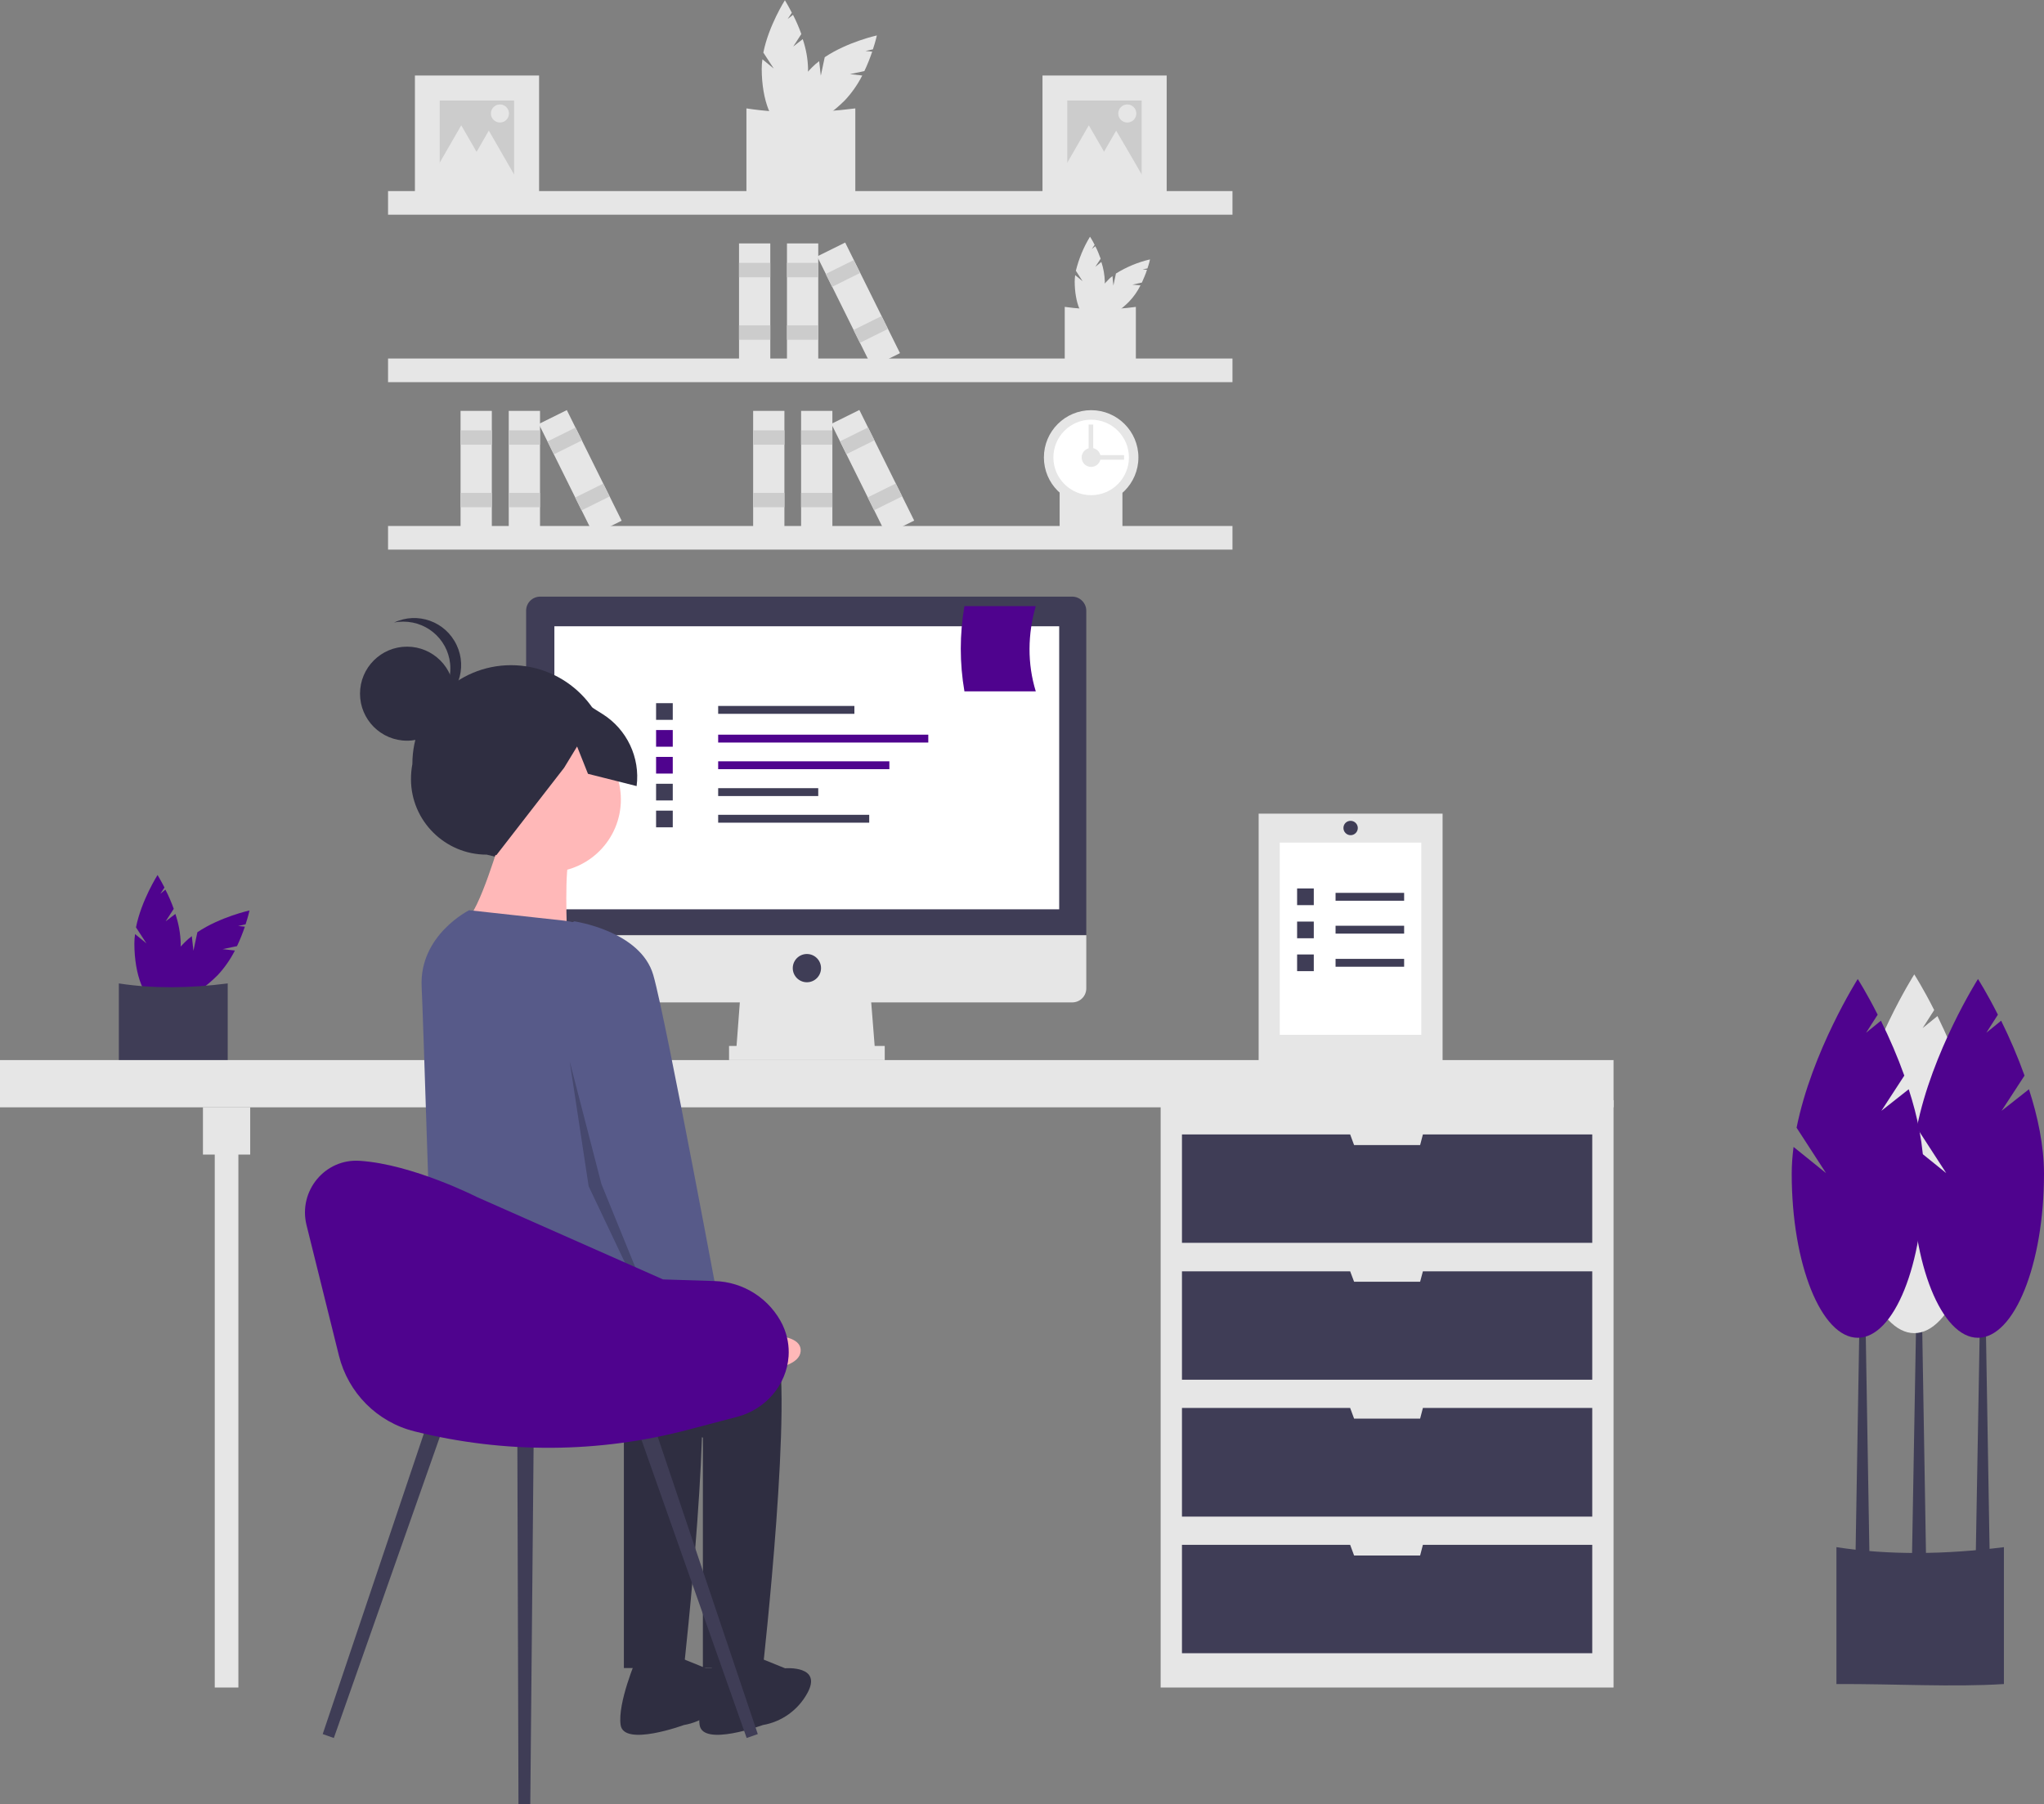 <?xml version="1.0" encoding="utf-8"?>
<!-- Generator: Adobe Illustrator 23.0.1, SVG Export Plug-In . SVG Version: 6.00 Build 0)  -->
<svg version="1.1" id="ea61258a-e793-48f7-8624-3c5ca462ffd9"
	 xmlns="http://www.w3.org/2000/svg" xmlns:xlink="http://www.w3.org/1999/xlink" x="0px" y="0px" viewBox="0 0 882.3 779"
	 style="enable-background:new 0 0 882.3 779;" xml:space="preserve">
<rect x="0" y="0" width="882.3" height="779" fill="#808080" stroke="none"/>
<style type="text/css">
	.st0{fill:#E6E6E6;}
	.st1{fill:#FFFFFF;}
	.st2{fill:#CCCCCC;}
	.st3{fill:#4F038E;}
	.st4{fill:#3F3D56;}
	.st5{fill:#2F2E41;}
	.st6{fill:#FFB8B8;}
	.st7{fill:#575A89;}
	.st8{opacity:0.2;enable-background:new    ;}
</style>
<title>remotely</title>
<path class="st0" d="M342.4,20.1l3.5-5.4c-1-2.8-2.2-5.6-3.6-8.3L340,8.2l1.8-2.7c-1.7-3.3-3-5.4-3-5.4s-7,11-9.3,22.6l4.5,6.9
	l-4.9-4c-0.2,1.4-0.3,2.7-0.3,4.1c0,13.7,4.5,24.9,10,24.9s10-11.1,10-24.9c-0.1-4.4-0.9-8.7-2.3-12.8L342.4,20.1z"/>
<path class="st0" d="M366.9,32l6.2-1.3c1.3-2.7,2.4-5.5,3.4-8.4l-2.9-0.3l3.2-0.7c1.2-3.6,1.7-6,1.7-6s-12.7,2.8-22.5,9.4l-1.7,8
	l-0.7-6.3c-1.1,0.8-2.1,1.7-3.1,2.7c-9.7,9.7-14.4,20.8-10.5,24.7s15-0.8,24.7-10.5c3-3.2,5.5-6.8,7.5-10.7L366.9,32z"/>
<path class="st0" d="M369.2,85.2c-14.5,0.9-30.3-0.1-47,0V46.8c14.8,2.3,30.6,2.1,47,0V85.2z"/>
<path class="st0" d="M472.8,115.2l2.3-3.5c-0.7-1.9-1.4-3.7-2.3-5.4l-1.5,1.2l1.2-1.8c-1.1-2.2-2-3.5-2-3.5
	c-2.8,4.6-4.8,9.5-6.1,14.7l2.9,4.5l-3.2-2.6c-0.1,0.9-0.2,1.8-0.2,2.7c0,9,2.9,16.2,6.5,16.2s6.5-7.3,6.5-16.2
	c-0.1-2.9-0.6-5.7-1.5-8.4L472.8,115.2z"/>
<path class="st0" d="M488.8,122.9l4.1-0.9c0.8-1.8,1.6-3.6,2.2-5.5l-1.9-0.2l2.1-0.4c0.8-2.3,1.1-3.9,1.1-3.9
	c-5.2,1.2-10.2,3.3-14.7,6.1l-1.1,5.2l-0.4-4.1c-0.7,0.5-1.4,1.1-2,1.8c-6.3,6.3-9.4,13.6-6.9,16.1s9.8-0.5,16.1-6.9
	c2-2.1,3.6-4.4,4.9-7L488.8,122.9z"/>
<path class="st0" d="M490.3,157.6c-9.4,0.6-19.7,0-30.7,0v-25.1c10.2,1.4,20.5,1.4,30.7,0V157.6z"/>
<path class="st0" d="M484.5,231.9c-8.3,0.5-17.4,0-27.1,0v-22.1c9,1.3,18.1,1.3,27.1,0V231.9z"/>
<rect x="167.5" y="82.5" class="st0" width="364.5" height="10.2"/>
<rect x="167.5" y="154.8" class="st0" width="364.5" height="10.2"/>
<rect x="167.5" y="227.1" class="st0" width="364.5" height="10.2"/>
<circle class="st0" cx="471" cy="197.5" r="20.4"/>
<circle class="st1" cx="471" cy="197.5" r="16.3"/>
<circle class="st0" cx="471" cy="197.5" r="4.1"/>
<rect x="468.9" y="196.5" class="st0" width="16.3" height="2"/>
<rect x="469.9" y="183.3" class="st0" width="2" height="16.3"/>
<rect x="339.7" y="105.1" class="st0" width="13.5" height="53.3"/>
<rect x="339.7" y="113.5" class="st2" width="13.5" height="6.2"/>
<rect x="339.7" y="140.5" class="st2" width="13.5" height="6.2"/>
<rect x="319" y="105.1" class="st0" width="13.5" height="53.3"/>
<rect x="319" y="113.5" class="st2" width="13.5" height="6.2"/>
<rect x="319" y="140.5" class="st2" width="13.5" height="6.2"/>
<rect x="363.9" y="105.1" transform="matrix(0.896 -0.444 0.444 0.896 -19.99 178.115)" class="st0" width="13.5" height="53.3"/>
<rect x="357.1" y="115.1" transform="matrix(0.896 -0.444 0.444 0.896 -14.661 173.72)" class="st2" width="13.5" height="6.2"/>
<rect x="369.1" y="139.3" transform="matrix(0.896 -0.444 0.444 0.896 -24.136 181.533)" class="st2" width="13.5" height="6.2"/>
<rect x="219.6" y="177.4" class="st0" width="13.5" height="53.3"/>
<rect x="219.6" y="185.8" class="st2" width="13.5" height="6.2"/>
<rect x="219.6" y="212.8" class="st2" width="13.5" height="6.2"/>
<rect x="198.8" y="177.4" class="st0" width="13.5" height="53.3"/>
<rect x="198.8" y="185.8" class="st2" width="13.5" height="6.2"/>
<rect x="198.8" y="212.8" class="st2" width="13.5" height="6.2"/>
<rect x="243.7" y="177.4" transform="matrix(0.896 -0.444 0.444 0.896 -64.543 132.308)" class="st0" width="13.5" height="53.3"/>
<rect x="237" y="187.4" transform="matrix(0.896 -0.444 0.444 0.896 -59.214 127.913)" class="st2" width="13.5" height="6.2"/>
<rect x="248.9" y="211.6" transform="matrix(0.896 -0.444 0.444 0.896 -68.689 135.726)" class="st2" width="13.5" height="6.2"/>
<rect x="345.8" y="177.4" class="st0" width="13.5" height="53.3"/>
<rect x="345.8" y="185.8" class="st2" width="13.5" height="6.2"/>
<rect x="345.8" y="212.8" class="st2" width="13.5" height="6.2"/>
<rect x="325.1" y="177.4" class="st0" width="13.5" height="53.3"/>
<rect x="325.1" y="185.8" class="st2" width="13.5" height="6.2"/>
<rect x="325.1" y="212.8" class="st2" width="13.5" height="6.2"/>
<rect x="370" y="177.4" transform="matrix(0.896 -0.444 0.444 0.896 -51.434 188.332)" class="st0" width="13.5" height="53.3"/>
<rect x="363.3" y="187.4" transform="matrix(0.896 -0.444 0.444 0.896 -46.105 183.937)" class="st2" width="13.5" height="6.2"/>
<rect x="375.2" y="211.6" transform="matrix(0.896 -0.444 0.444 0.896 -55.579 191.75)" class="st2" width="13.5" height="6.2"/>
<rect x="450" y="32.6" class="st0" width="53.6" height="53.6"/>
<rect x="460.7" y="43.4" class="st2" width="32.1" height="32.1"/>
<polygon class="st0" points="470,54.1 476.8,65.9 483.6,77.7 470,77.7 456.4,77.7 463.2,65.9 "/>
<polygon class="st0" points="481.8,56.4 488.7,68.2 495.5,80 481.8,80 468.2,80 475,68.2 "/>
<circle class="st0" cx="486.6" cy="49" r="3.9"/>
<rect x="179.1" y="32.6" class="st0" width="53.6" height="53.6"/>
<rect x="189.8" y="43.4" class="st2" width="32.1" height="32.1"/>
<polygon class="st0" points="199.1,54.1 205.9,65.9 212.8,77.7 199.1,77.7 185.5,77.7 192.3,65.9 "/>
<polygon class="st0" points="211,56.4 217.8,68.2 224.6,80 211,80 197.3,80 204.2,68.2 "/>
<circle class="st0" cx="215.8" cy="49" r="3.9"/>
<path class="st3" d="M71.5,397.8l3.5-5.4c-1-2.8-2.2-5.6-3.6-8.3l-2.2,1.8l1.8-2.7c-1.7-3.3-3-5.4-3-5.4s-7,11-9.3,22.6l4.5,6.9
	l-4.9-4c-0.2,1.4-0.3,2.7-0.3,4.1c0,13.7,4.5,24.9,10,24.9s10-11.1,10-24.9c-0.1-4.4-0.9-8.7-2.3-12.8L71.5,397.8z"/>
<path class="st3" d="M96.1,409.8l6.2-1.3c1.3-2.7,2.4-5.5,3.4-8.4l-2.9-0.3l3.2-0.7c1.2-3.6,1.7-6,1.7-6s-12.7,2.8-22.5,9.4l-1.7,8
	l-0.7-6.3c-1.1,0.8-2.1,1.7-3.1,2.7c-9.7,9.7-14.4,20.8-10.5,24.7s15-0.8,24.7-10.5c3-3.2,5.5-6.8,7.5-10.7L96.1,409.8z"/>
<path class="st4" d="M98.3,463c-14.5,0.9-30.3-0.1-47,0v-38.4c14.8,2.3,30.6,2.1,47,0V463z"/>
<rect x="501" y="475" class="st0" width="195.5" height="253.6"/>
<rect x="92.7" y="488.3" class="st0" width="10.2" height="240.3"/>
<rect y="457.7" class="st0" width="696.5" height="20.4"/>
<rect x="87.6" y="478.1" class="st0" width="20.4" height="20.4"/>
<polygon class="st4" points="614.2,489.8 613,494.4 584.5,494.4 582.8,489.8 510.2,489.8 510.2,536.6 687.3,536.6 687.3,489.8 "/>
<polygon class="st4" points="614.2,548.9 613,553.4 584.5,553.4 582.8,548.9 510.2,548.9 510.2,595.7 687.3,595.7 687.3,548.9 "/>
<polygon class="st4" points="614.2,607.9 613,612.5 584.5,612.5 582.8,607.9 510.2,607.9 510.2,654.8 687.3,654.8 687.3,607.9 "/>
<polygon class="st4" points="614.2,667 613,671.6 584.5,671.6 582.8,667 510.2,667 510.2,713.8 687.3,713.8 687.3,667 "/>
<polygon class="st0" points="377.8,454.7 317.7,454.7 319.7,428.2 375.7,428.2 "/>
<rect x="314.7" y="451.6" class="st0" width="67.2" height="6.1"/>
<path class="st4" d="M462.8,257.6H233.2c-3.4,0-6.1,2.7-6.1,6.1v0v140h241.8v-140C468.9,260.4,466.2,257.6,462.8,257.6L462.8,257.6z
	"/>
<path class="st0" d="M227.1,403.8v22.9c0,3.4,2.7,6.1,6.1,6.1h0h229.6c3.4,0,6.1-2.7,6.1-6.1v0v-22.9H227.1z"/>
<rect x="239.3" y="270.4" class="st1" width="217.9" height="122.2"/>
<circle class="st4" cx="348.3" cy="418" r="6.1"/>
<path class="st4" d="M865,727.1c-22.3,1.4-46.5-0.1-72.3,0V668c22.7,3.5,47,3.2,72.3,0V727.1z"/>
<polygon class="st4" points="831.4,673.3 825.3,673.3 827.4,553.9 829.4,553.9 "/>
<polygon class="st4" points="858.9,674.1 852.8,674.1 854.9,554.8 856.9,554.8 "/>
<polygon class="st4" points="807,674.1 800.9,674.1 802.9,554.8 805,554.8 "/>
<path class="st0" d="M836.5,477.6l9.9-15.2c-2.9-8.1-6.3-16-10.1-23.7l-6.4,5.2l5-7.8c-4.8-9.5-8.6-15.4-8.6-15.4
	s-19.8,31.2-26.4,64.2l12.7,19.6l-14-11.3c-0.5,3.8-0.8,7.7-0.8,11.6c0,39.1,12.8,70.8,28.5,70.8s28.5-31.7,28.5-70.8
	c0-12.1-2.7-24.8-6.5-36.5L836.5,477.6z"/>
<path class="st3" d="M864,479.6l9.9-15.2c-2.9-8.1-6.3-16-10.1-23.7l-6.4,5.2l5-7.8c-4.8-9.5-8.6-15.4-8.6-15.4
	s-19.8,31.2-26.4,64.2l12.7,19.6l-14-11.3c-0.5,3.8-0.8,7.7-0.8,11.6c0,39.1,12.8,70.8,28.5,70.8s28.5-31.7,28.5-70.8
	c0-12.1-2.7-24.8-6.5-36.5L864,479.6z"/>
<path class="st3" d="M812.1,479.6l9.9-15.2c-2.9-8.1-6.3-16-10.1-23.7l-6.4,5.2l5-7.8c-4.8-9.5-8.6-15.4-8.6-15.4
	s-19.8,31.2-26.4,64.2l12.7,19.6l-14-11.3c-0.5,3.8-0.8,7.7-0.8,11.6c0,39.1,12.8,70.8,28.5,70.8s28.5-31.7,28.5-70.8
	c0-12.1-2.7-24.8-6.5-36.5L812.1,479.6z"/>
<rect x="310" y="304.8" class="st4" width="58.8" height="3.4"/>
<rect x="310" y="317.2" class="st3" width="90.7" height="3.4"/>
<rect x="310" y="328.7" class="st3" width="73.9" height="3.4"/>
<rect x="310" y="340.3" class="st4" width="43.2" height="3.4"/>
<rect x="310" y="351.8" class="st4" width="65.2" height="3.4"/>
<rect x="283.2" y="303.6" class="st4" width="7.2" height="7.2"/>
<rect x="283.2" y="315.2" class="st3" width="7.2" height="7.2"/>
<rect x="283.2" y="326.8" class="st3" width="7.2" height="7.2"/>
<rect x="283.2" y="338.4" class="st4" width="7.2" height="7.2"/>
<rect x="283.2" y="350" class="st4" width="7.2" height="7.2"/>
<path class="st3" d="M447.1,298.5h-30.8c-2.1-12.2-2.1-24.6,0-36.8h30.8C443.6,273.7,443.4,286.5,447.1,298.5z"/>
<path class="st5" d="M222.8,372.1l-12.7-3.1c-18,0-32.7-14.6-32.7-32.6c0-2.2,0.2-4.4,0.6-6.5l0,0c0-23.6,19.1-42.7,42.6-42.7h0
	c23.6,0,42.7,19.1,42.7,42.6v0C270.6,354.8,248.1,378.3,222.8,372.1z"/>
<circle class="st6" cx="236.6" cy="345.2" r="31.4"/>
<path class="st6" d="M216.2,361.6c0,0-9.5,32.7-15,35.5s43.6,6.8,43.6,6.8s-1.4-31.4,1.4-34.1S216.2,361.6,216.2,361.6z"/>
<path class="st5" d="M265.3,563.4c0,0,61.4-5.5,69.5,15s-5.5,141.8-5.5,141.8h-25.9v-99.5c0,0-110.5-31.4-110.5-42.3
	S265.3,563.4,265.3,563.4z"/>
<path class="st5" d="M325.3,714.8l13.6,5.5c0,0,16.4-1.4,9.5,10.9c-4,7.2-11,12.2-19.1,13.6c0,0-25.9,9.5-27.3,0s6.8-28.6,6.8-28.6
	L325.3,714.8z"/>
<path class="st5" d="M231.2,563.4c0,0,61.4-5.5,69.5,15s-5.5,141.8-5.5,141.8h-25.9v-99.5c0,0-78.4-18.2-78.4-29.1
	c0-5.1-5.3-31.2,4.1-36.7C205.6,548.8,231.2,563.4,231.2,563.4z"/>
<path class="st5" d="M291.2,714.8l13.6,5.5c0,0,16.4-1.4,9.5,10.9c-4,7.2-11,12.2-19.1,13.6c0,0-25.9,9.5-27.3,0s6.8-28.6,6.8-28.6
	L291.2,714.8z"/>
<path class="st7" d="M202.5,393l41,4.5c13,1.4,23.6,11,26.3,23.8l15.9,75.4c0,0,5.5,75-5.5,79.1s-25.9-16.4-46.4-13.6
	s-47,8.9-47,8.9s-4.2-134.2-4.8-145.2C181,403.7,202.5,393,202.5,393z"/>
<path class="st6" d="M299.6,567.3l16.8,9.9c0,0,30.2-4.3,29.2,6.3s-33.9,8.6-33.9,8.6l-20.3-12.5L299.6,567.3z"/>
<circle class="st5" cx="175.7" cy="299.5" r="20.3"/>
<path class="st5" d="M194.4,288.6c0-11.2-9.1-20.2-20.3-20.2c-1.3,0-2.7,0.1-4,0.4c10.1-4.8,22.2-0.5,27,9.7
	c4.8,10.1,0.5,22.2-9.7,27c-1.5,0.7-3.1,1.2-4.7,1.5C189.9,303.6,194.4,296.4,194.4,288.6z"/>
<path class="st5" d="M211.8,300.1l27.3-5l21,13.2c10.5,6.6,16.3,18.8,14.7,31.1l-21-5.3l-4.7-11.8l-5.6,9.2l-29.3,37.8l-16.5-10.5
	l-14.7-23L211.8,300.1z"/>
<path class="st7" d="M234.3,404.6l13.6-6.8c0,0,28.6,4.1,34.1,23.2s30,151.4,30,151.4l-23.2,10.9l-32.7-80.5L234.3,404.6z"/>
<polygon class="st8" points="245.9,458.2 259.6,511.2 283.8,570.7 282.9,572.8 254.1,512.2 "/>
<polygon class="st4" points="144.1,750.4 139.3,748.7 185.9,610.2 192.6,612.6 "/>
<polygon class="st4" points="322.3,750.4 327.1,748.7 280.5,610.2 273.7,612.6 "/>
<polygon class="st4" points="223.8,779 228.9,779 230.4,617.1 223.3,617.1 "/>
<path class="st3" d="M132.3,528.9l14,56.4c4,16.1,16.5,28.7,32.6,32.7h0c38.9,9.7,79.7,9.5,118.5-0.8l20.9-5.5
	c12.1-3.2,21.2-13.6,22.1-26.1c0.3-4.4-0.5-8.9-2.3-12.9c-0.1-0.2-0.2-0.3-0.2-0.5c-5.5-11.4-16.9-18.8-29.6-19.1l-22.1-0.7
	l-80.4-35.6c0,0-27.7-14.1-50.4-15.6C140.3,500.1,128.7,514.2,132.3,528.9z"/>
<rect x="543.3" y="351.3" class="st0" width="79.4" height="107.9"/>
<rect x="552.4" y="363.8" class="st1" width="61.1" height="83"/>
<rect x="576.5" y="385.5" class="st4" width="29.6" height="3.4"/>
<rect x="559.9" y="383.6" class="st4" width="7.2" height="7.2"/>
<rect x="576.5" y="399.7" class="st4" width="29.6" height="3.4"/>
<rect x="559.9" y="397.9" class="st4" width="7.2" height="7.2"/>
<rect x="576.5" y="414" class="st4" width="29.6" height="3.4"/>
<rect x="559.9" y="412.1" class="st4" width="7.2" height="7.2"/>
<path class="st4" d="M583,354.4L583,354.4c1.7,0,3.1,1.4,3.1,3.1l0,0c0,1.7-1.4,3.1-3.1,3.1l0,0c-1.7,0-3.1-1.4-3.1-3.1l0,0
	C579.9,355.7,581.3,354.4,583,354.4z"/>
</svg>
